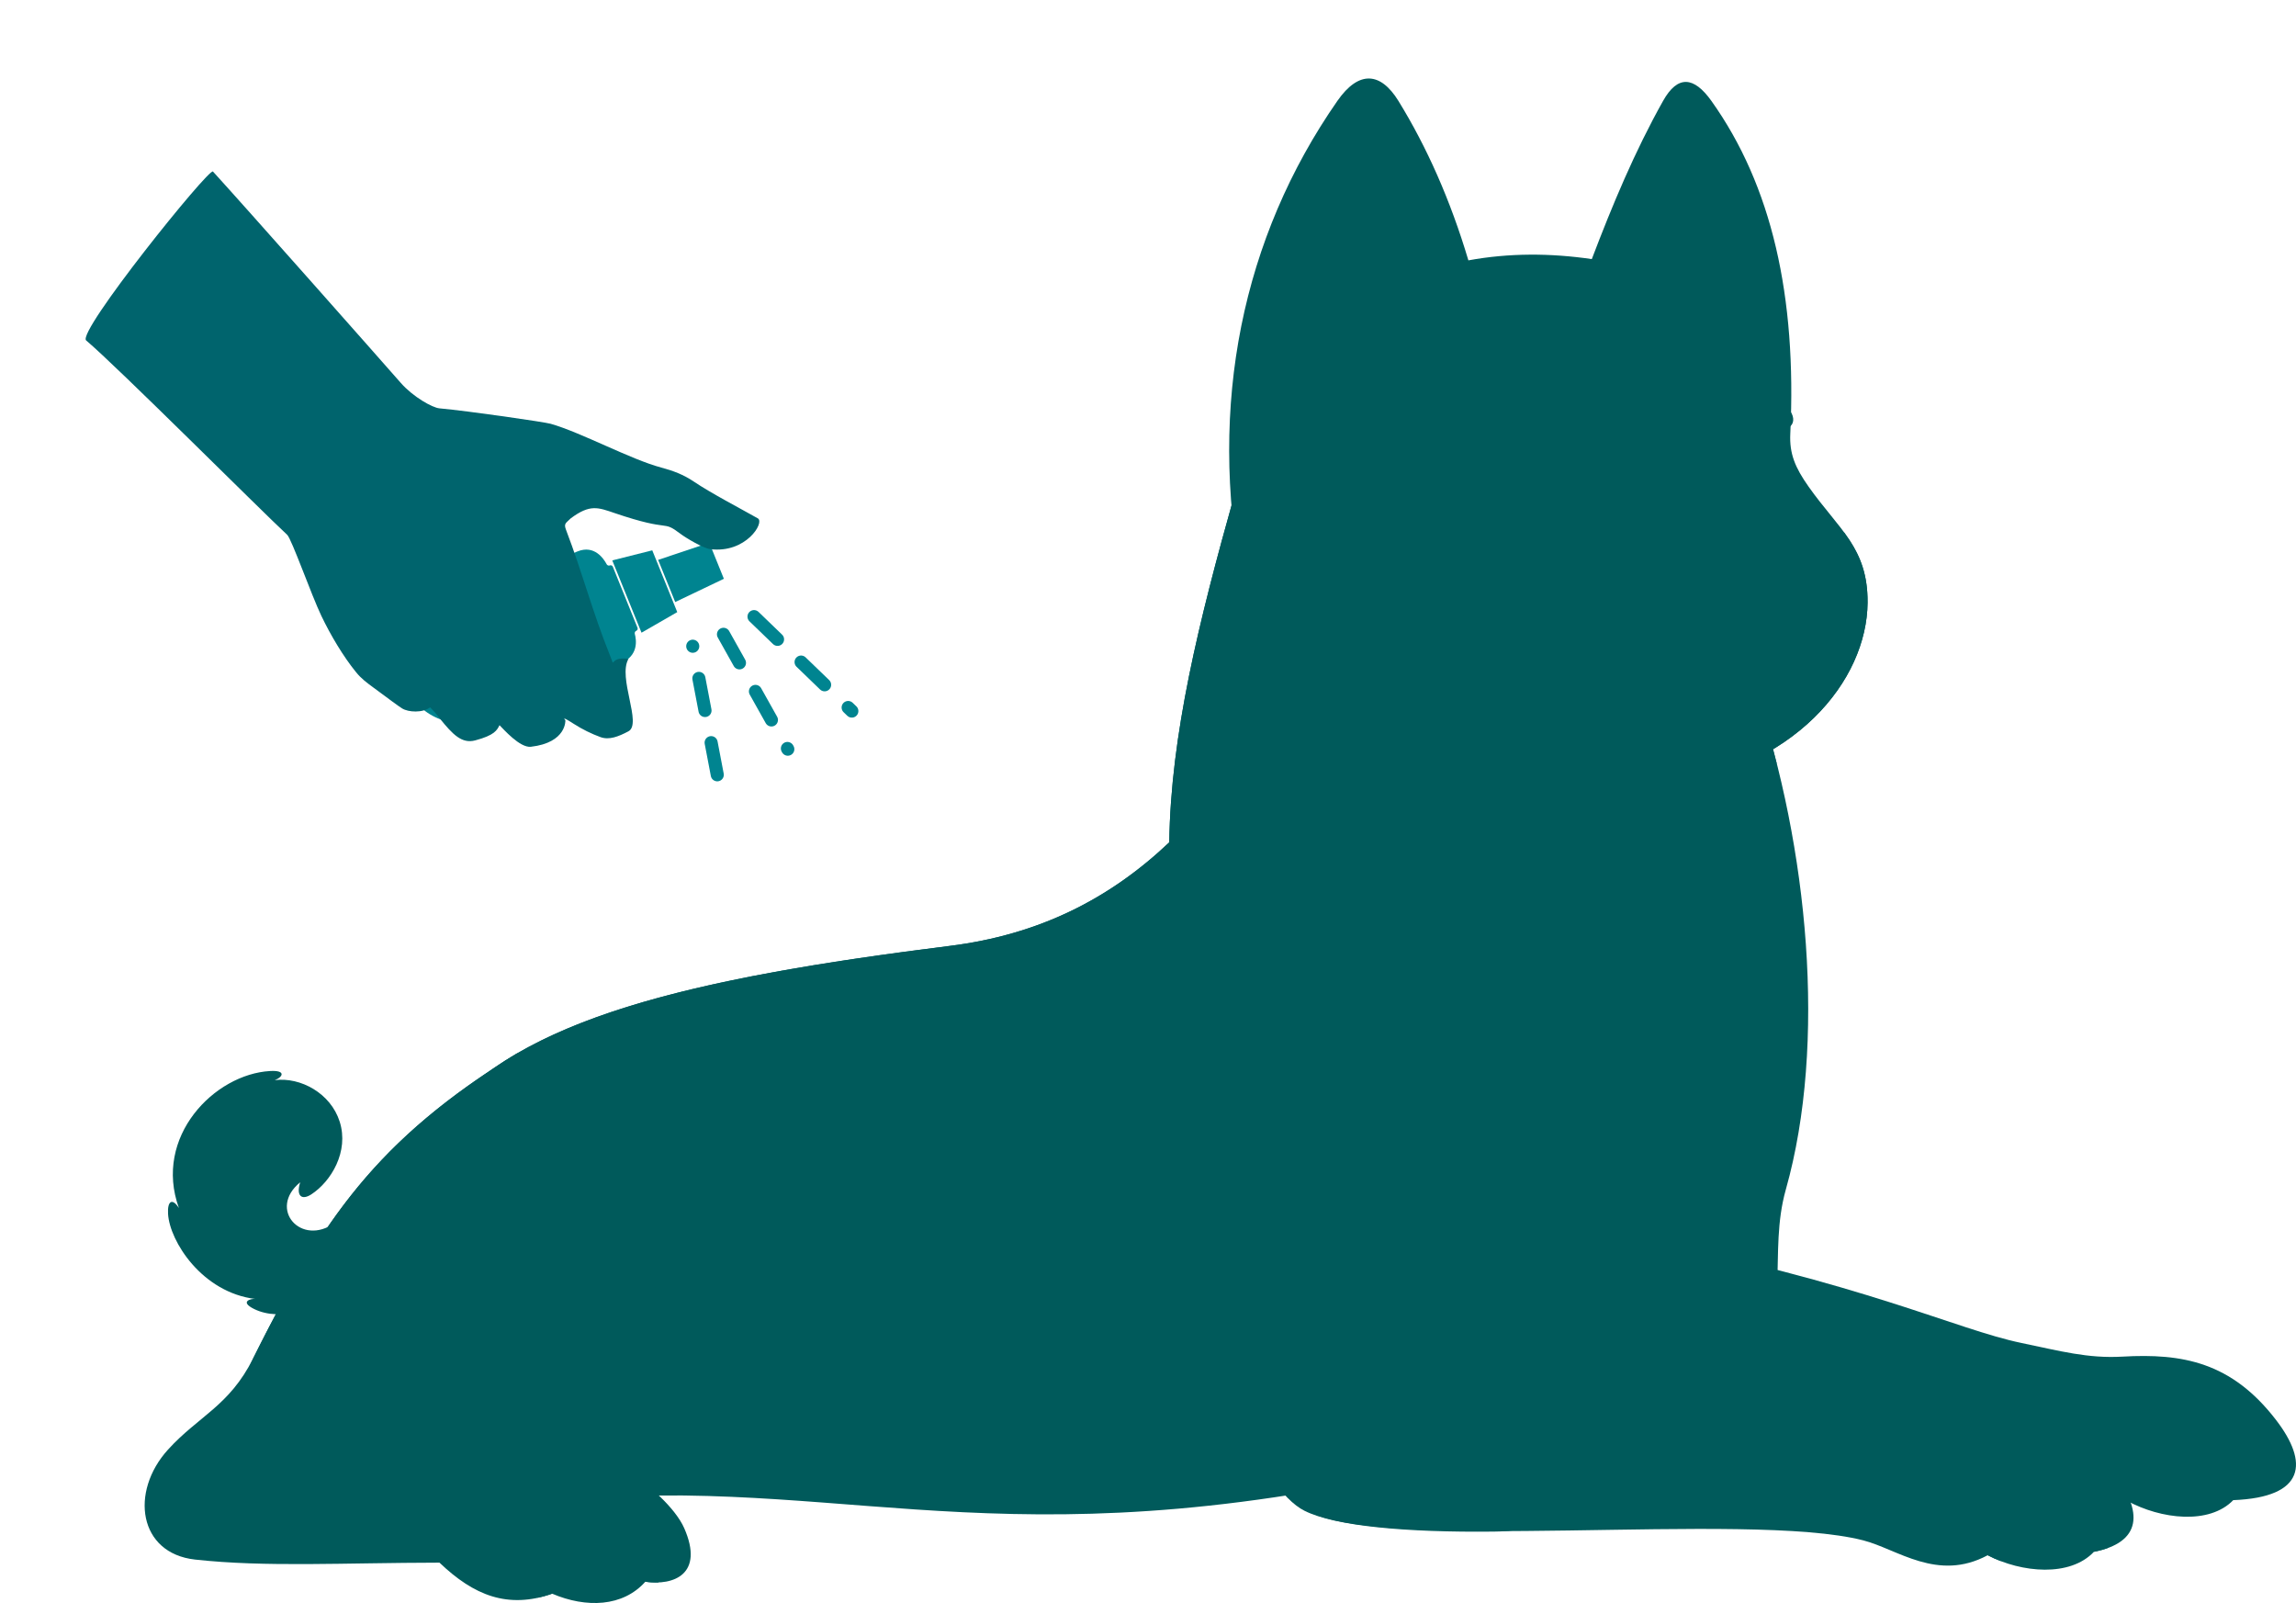 <svg width="351" height="245" viewBox="0 0 351 245" fill="none" xmlns="http://www.w3.org/2000/svg">
<g clip-path="url(#clip0_2067_33070)">
<path d="M25.69 185.51C25.581 183.585 26.318 183.035 27.35 184.632C23.41 173.736 32.772 164.175 41.293 163.691C43.75 163.55 43.281 164.601 42.008 165.085C45.963 164.593 50.55 167.093 51.929 171.425C53.387 176.008 50.608 180.573 47.604 182.536C46.112 183.513 45.227 182.772 45.896 180.693C40.885 184.765 46.047 190.612 51.203 186.886L52.076 196.48C48.94 200.171 42.897 202.062 38.846 200.063C36.547 198.929 38.395 198.437 39.049 198.532C30.91 197.553 25.928 189.722 25.69 185.51Z" fill="#005A5B"/>
<path d="M250.162 189.246C285.122 196.111 298.902 203.155 309.04 205.259C314.934 206.483 319.163 207.645 324.469 207.343C333.616 206.821 341.124 208.157 347.937 217.008C352.943 223.51 352.503 228.839 341.405 229.279C337.769 233.047 330.389 232.228 325.159 229.371C317.472 233.282 315.107 228.071 309.883 226.586C292.032 221.513 236.036 226.735 224.549 219.629C217.511 215.273 214.901 204.676 211.852 197.606L250.162 189.251V189.246Z" fill="#005A5B"/>
<path d="M268.415 105.725C276.398 129.458 279.309 159.467 273.012 181.788C270.223 191.673 274.079 200.78 267.583 211.019L200.074 228.01C143.05 237.614 120.144 223.244 72.778 230.897L67.186 170.873C79.403 155.72 105.256 149.556 145.134 144.575C158.919 142.855 169.66 137.347 178.751 128.741C178.975 112.37 183.24 95.082 188.746 75.531L268.42 105.72L268.415 105.725Z" fill="#005A5B"/>
<path d="M220.785 114.442L269.274 108.488C270.112 111.171 270.903 113.899 271.613 116.695C260.306 124.286 241.832 124.952 220.78 121.64V114.442H220.785Z" fill="#005A5B"/>
<path d="M239.186 202.412C236.229 201.756 236.091 199.627 239.86 200.128C252.031 201.746 261.852 204.198 269.656 207.004C269.1 208.652 268.349 209.809 267.578 211.017L205.988 226.631L198.674 212.722L239.181 202.407L239.186 202.412Z" fill="#005A5B"/>
<path d="M225.129 199.689C260.089 205.618 273.868 212.298 284.006 214.126C289.9 215.191 294.129 216.24 299.436 215.795C308.583 215.027 316.091 216.163 322.904 224.83C327.909 231.199 327.271 235.775 320.11 237.173C316.474 241.038 309.094 240.419 303.864 237.7C296.177 241.816 290.074 236.769 284.854 235.427C267.004 230.83 211.007 237.552 199.521 230.753C192.483 226.586 189.873 216.056 186.824 209.073L225.134 199.695L225.129 199.689Z" fill="#005A5B"/>
<path d="M104.84 181.95C103.441 180.66 104.33 179.359 106.255 180.757C118.901 189.936 120.704 213.403 100.208 225.382C101.607 226.483 102.399 227.256 103.594 228.561C94.197 228.489 84.202 229.047 72.776 230.895L69.692 197.794L104.84 181.95Z" fill="#005A5B"/>
<path d="M89.097 175.91C116.87 178.06 122.616 211.873 95.731 224.636C99.235 226.929 103.269 230.523 104.608 233.579C107.667 240.572 103.035 242.384 98.653 241.749C95.22 245.594 89.623 245.794 84.428 243.582C77.61 245.942 72.447 243.853 67.186 238.831C52.533 238.852 40.587 239.548 29.821 238.36C21.174 237.403 19.826 228.03 25.663 221.579C30.316 216.445 35.066 214.888 38.682 207.645C49.264 186.435 57.544 174.205 79.096 160.967L89.097 175.91Z" fill="#005A5B"/>
<path d="M54.085 216.551C67.88 215.092 86.961 216.321 97.973 223.472C97.252 223.877 96.507 224.266 95.731 224.635C95.838 224.706 95.95 224.788 96.057 224.86C84.775 218.292 67.375 217.739 54.264 218.374C50.857 218.537 50.796 216.904 54.09 216.556L54.085 216.551Z" fill="#005A5B"/>
<path d="M38.683 207.644C40.297 204.403 41.859 201.378 43.427 198.521C51.507 183.773 59.638 173.657 75.455 163.28C76.584 162.492 77.769 161.739 79.015 161.017C93.397 152.683 115.349 148.296 145.135 144.579C158.92 142.859 169.66 137.351 178.751 128.745C178.976 112.374 183.241 95.086 188.747 75.535L224.258 114.831C213.088 132.324 224.202 152.668 220.79 157.383C219.002 159.855 217.235 154.818 204.38 153.036C196.683 151.971 199.911 154.915 202.776 157.239C225.218 175.433 236.097 195.542 227.072 198.608C202.378 206.999 215.657 218.758 227.792 225.736C235.08 229.923 238.635 233.973 228.354 234.085C214.922 234.234 204.109 233.24 199.441 230.911C196.091 229.242 192.087 223.585 188.624 214.181C185.723 206.548 179.722 207.158 173.925 209.257C156.289 215.645 140.416 216.951 129.307 215.558C122.494 214.703 122.234 212.41 122.586 207.68C123.623 193.668 120.063 182.232 108.878 176.647C98.949 171.696 87.34 175.781 92.611 184.372C94.409 187.305 97.095 189.516 98.643 192.629C103.781 202.965 98.04 216.162 88.638 221.563C79.138 218.574 68.387 217.939 56.104 218.313C43.718 218.691 35.286 214.468 38.698 207.634L38.683 207.644Z" fill="#005A5B"/>
<path d="M189.862 88.923C184.678 61.847 189.903 36.322 204.448 15.425C207.722 10.726 211.052 10.992 213.785 15.425C218.131 22.48 221.737 30.594 224.479 39.793C230.705 38.652 237.003 38.672 243.346 39.599C246.497 31.321 249.909 23.145 254.24 15.425C256.477 11.432 258.959 11.678 261.63 15.425C270.854 28.357 274.69 45.271 273.689 66.306C273.546 69.332 274.424 71.461 276.493 74.385C281.089 80.896 285.578 83.743 285.507 92.118C285.405 103.882 274.633 117.796 252.835 120.54C226.144 123.904 195.087 116.24 189.862 88.923Z" fill="#005A5B"/>
<path d="M198.28 87.238C203.832 78.1 213.995 79.999 234.001 87.085C242.831 90.213 249.312 87.888 251.177 84.96C253.689 81.013 248.5 74.532 246.105 70.109C242.142 62.788 247.07 60.27 253.327 66.817C259.466 73.237 258.623 78.715 272.403 84.494C276.269 86.117 282.393 84.049 281.877 81.32C284.042 84.259 285.544 87.259 285.503 92.122C285.401 103.886 274.63 117.8 252.831 120.544C236.13 122.648 217.724 120.432 205.001 111.79C198.234 107.081 193.05 95.839 198.275 87.243L198.28 87.238Z" fill="#005A5B"/>
<path d="M213.397 22.751C215.47 27.66 217.002 32.682 217.917 37.858C218.443 40.853 218.039 41.999 215.148 43.837C208.509 48.061 201.788 53.687 197.314 59.543C196.869 45.773 200.644 32.237 208.34 23.007C209.627 21.461 210.644 20.795 211.461 20.759C212.171 20.729 212.707 21.097 213.402 22.746L213.397 22.751Z" fill="#005A5B"/>
<path d="M216 43.254C215.74 43.443 215.464 43.633 215.142 43.837C210.464 46.812 205.76 50.493 201.817 54.45C202.369 45.158 204.411 36.235 210.183 28.311C210.806 27.456 211.347 26.974 211.766 27.021C212.139 27.067 212.389 27.527 212.793 28.597C214.544 33.225 215.454 38.165 215.995 43.254H216Z" fill="#005A5B"/>
<path d="M255.349 23.761C252.887 28.486 250.951 33.364 249.628 38.453C248.862 41.397 249.021 42.789 251.906 44.637C260.563 50.181 268.699 58.572 268.699 58.572C269.532 45.942 266.769 33.492 260.374 24.426C259.215 22.783 258.26 22.035 257.448 21.933C256.743 21.846 256.176 22.168 255.354 23.755L255.349 23.761Z" fill="#005A5B"/>
<path d="M257.413 30.122C257.908 29.042 258.199 28.576 258.572 28.561C258.991 28.541 259.491 29.093 260.043 30.035C264.808 38.211 266.218 47.032 266.187 56.113C263.291 53.369 258.235 48.849 252.857 45.265C253.832 40.136 255.344 34.673 257.423 30.128L257.413 30.122Z" fill="#005A5B"/>
<path d="M221.412 90.787C222.346 91.1 223.219 91.509 224.052 91.954C232.019 96.244 237.995 105.976 250.682 106.237C256.198 106.35 263.225 103.207 263.838 96.941C263.966 95.64 265.922 95.62 265.886 96.941C265.672 104.435 257.474 108.587 250.564 108.49C237.071 108.3 231.018 98.098 223.424 93.91C222.622 93.465 221.452 93.756 220.656 93.229C218.133 91.565 219.45 90.132 221.412 90.787Z" fill="#005A5B"/>
<path d="M264.584 96.198C264.839 94.903 266.79 95.364 266.576 96.664C266.116 99.454 267.102 101.195 268.726 102.081C271.428 103.55 275.146 102.767 277.199 100.253C277.526 99.854 277.414 99.05 277.766 98.645C279.686 96.47 281.045 97.263 279.957 99.649C279.794 100.007 279.589 100.35 279.37 100.683C276.887 104.456 271.218 106.555 267.291 103.867C264.916 102.244 263.92 99.557 264.579 96.193L264.584 96.198Z" fill="#005A5B"/>
<path d="M274.783 85.539C275.886 90.709 270.753 97.533 265.37 97.677C260.109 97.815 253.894 90.709 254.89 86.624C255.395 84.566 257.954 82.743 265.043 82.303C270.676 81.955 274.333 83.419 274.783 85.534V85.539Z" fill="#005A5B"/>
<path d="M229.337 69.726C234.439 69.516 234.255 78.475 229.97 78.654C225.695 78.834 224.51 69.926 229.337 69.726Z" fill="#005A5B"/>
<path d="M229.386 61.78C227.824 61.581 226.113 62.241 225.132 62.947C222.461 64.852 223.355 67.519 226.368 66.644C227.793 66.229 228.625 65.799 229.979 65.41C232.216 64.765 231.981 62.113 229.386 61.78Z" fill="#005A5B"/>
<path d="M269.394 68.785C264.292 68.575 264.475 77.534 268.755 77.713C273.03 77.892 274.215 68.984 269.394 68.785Z" fill="#005A5B"/>
<path d="M268.299 60.536C269.862 60.337 271.573 60.997 272.553 61.703C275.224 63.608 274.331 66.275 271.317 65.4C269.892 64.985 269.06 64.555 267.706 64.166C265.469 63.521 265.704 60.869 268.299 60.536Z" fill="#005A5B"/>
<path d="M99.074 238.376C98.798 233.554 100.55 234.306 100.979 238.161C101.051 238.781 101.148 240.634 100.673 241.847C100.009 241.878 99.329 241.847 98.65 241.745C99.207 240.767 99.11 239.001 99.074 238.371V238.376Z" fill="#005A5B"/>
<path d="M83.131 240.261C83.248 241.075 83.641 242.616 84.203 243.645C83.524 243.87 82.865 244.049 82.216 244.187C81.711 243.199 81.292 241.274 81.221 240.43C80.878 236.565 82.451 235.479 83.131 240.261Z" fill="#005A5B"/>
<path d="M320.355 233.984C320.206 229.157 321.943 229.955 322.265 233.825C322.341 234.767 322.336 235.684 322.265 236.58C321.626 236.815 320.922 237.015 320.125 237.173C320.298 236.139 320.385 235.074 320.35 233.984H320.355Z" fill="#005A5B"/>
<path d="M305.029 234.016C305.82 229.255 307.363 230.371 306.934 234.231C306.76 235.782 306.372 237.23 305.841 238.587C305.182 238.336 304.544 238.05 303.931 237.732C304.426 236.565 304.809 235.326 305.024 234.016H305.029Z" fill="#005A5B"/>
<path d="M167.089 147.497C165.792 149.627 167.263 151.286 169.592 150.769C174.423 149.699 179.173 146.494 176.905 143.392C175.547 141.533 169.694 143.218 167.089 147.497Z" fill="#005A5B"/>
<path d="M149.643 154.444C150.593 156.927 159.618 154.736 157.488 150.805C156.002 148.061 148.586 151.675 149.643 154.444Z" fill="#005A5B"/>
<path d="M161.815 156.998C162.622 158.483 168.117 156.328 166.442 154.034C165.272 152.437 160.911 155.345 161.815 156.998Z" fill="#005A5B"/>
<path d="M62.219 186.398C64.278 187.97 70.641 181.509 66.857 179.344C64.222 177.834 59.921 184.642 62.219 186.398Z" fill="#005A5B"/>
<path d="M74.064 178.326C75.535 179.539 79.381 175.393 77.113 173.882C75.264 172.643 72.425 176.974 74.064 178.326Z" fill="#005A5B"/>
</g>
<path d="M88.299 84.274C90.864 83.236 92.294 85.388 92.74 86.232C92.832 86.405 93.041 86.492 93.222 86.418V86.418C93.404 86.345 93.611 86.432 93.684 86.614L97.461 95.951C97.535 96.132 97.447 96.339 97.265 96.412V96.412C97.084 96.486 96.993 96.693 97.045 96.882C97.29 97.779 97.666 100.23 94.9 101.349C92.768 102.212 81.844 106.631 73.918 109.837C69.232 111.733 63.898 109.47 62.002 104.784V104.784C60.106 100.099 62.367 94.764 67.053 92.868C75.122 89.604 86.318 85.075 88.299 84.274Z" fill="#008490"/>
<path d="M103.534 93.554L99.715 84.111L93.602 85.649L98.072 96.699L103.534 93.554Z" fill="#008490"/>
<path d="M110.662 88.461L108.434 82.953L100.615 85.57L103.222 92.016L110.662 88.461Z" fill="#008490"/>
<path d="M110.602 96.947L120.435 114.503" stroke="#008490" stroke-width="2" stroke-linecap="round" stroke-dasharray="5 5"/>
<path d="M115.27 94.244L130.225 108.678" stroke="#008490" stroke-width="2" stroke-linecap="round" stroke-dasharray="5 5"/>
<path d="M109.652 118.416L105.903 98.766" stroke="#008490" stroke-width="2" stroke-linecap="round" stroke-dasharray="5 5"/>
<g clip-path="url(#clip1_2067_33070)">
<path fill-rule="evenodd" clip-rule="evenodd" d="M96.08 100.7C94.398 103.555 98.201 110.647 96.068 111.773C94.539 112.582 93.126 113.138 91.804 112.659C90.441 112.165 88.998 111.458 87.718 110.633C85.564 109.243 86.432 110.073 86.432 110.073C86.432 110.073 86.653 113.497 81.162 114.133C79.472 114.329 76.924 111.388 76.362 110.837C75.979 111.6 75.616 112.37 72.645 113.16C70.597 113.705 69.209 112.255 67.224 109.8C66.293 108.649 66.897 109.318 65.754 108.109C64.629 108.984 62.417 108.872 61.469 108.271C60.691 107.775 59.802 107.084 57.128 105.118C56.075 104.343 55.231 103.728 54.416 102.719C52.467 100.308 50.589 97.169 49.136 94.147C47.627 91.009 44.579 82.365 43.905 81.74C39.844 77.98 17.818 55.942 13.172 52.033C11.68 50.778 31.978 25.582 32.556 26.216C37.443 31.564 57.803 54.568 61.28 58.531C63.153 60.665 66.103 62.31 67.169 62.408C71.784 62.835 83.2 64.493 84.162 64.765C88.819 66.078 96.415 70.221 101.091 71.461C102.875 71.933 104.494 72.542 106.052 73.594C108.677 75.368 113.093 77.664 115.852 79.224C116.944 79.841 114.048 84.614 108.578 83.93C107.517 83.797 104.878 82.231 104.041 81.597C101.08 79.356 102.858 81.445 93.963 78.418C91.403 77.545 90.19 77.036 87.255 79.22C86.562 79.928 86.153 79.982 86.512 80.925C89.115 87.741 90.518 93.381 93.239 100.15C94.205 102.553 92.862 100.256 96.08 100.7Z" fill="#00646D"/>
</g>
<defs>
<clipPath id="clip0_2067_33070">
<rect width="349" height="233" fill="white" transform="matrix(-1 0 0 1 351 12)"/>
</clipPath>
<clipPath id="clip1_2067_33070">
<rect width="106.673" height="62.48" fill="white" transform="translate(56.562 6.527) rotate(50.78)"/>
</clipPath>
</defs>
</svg>

